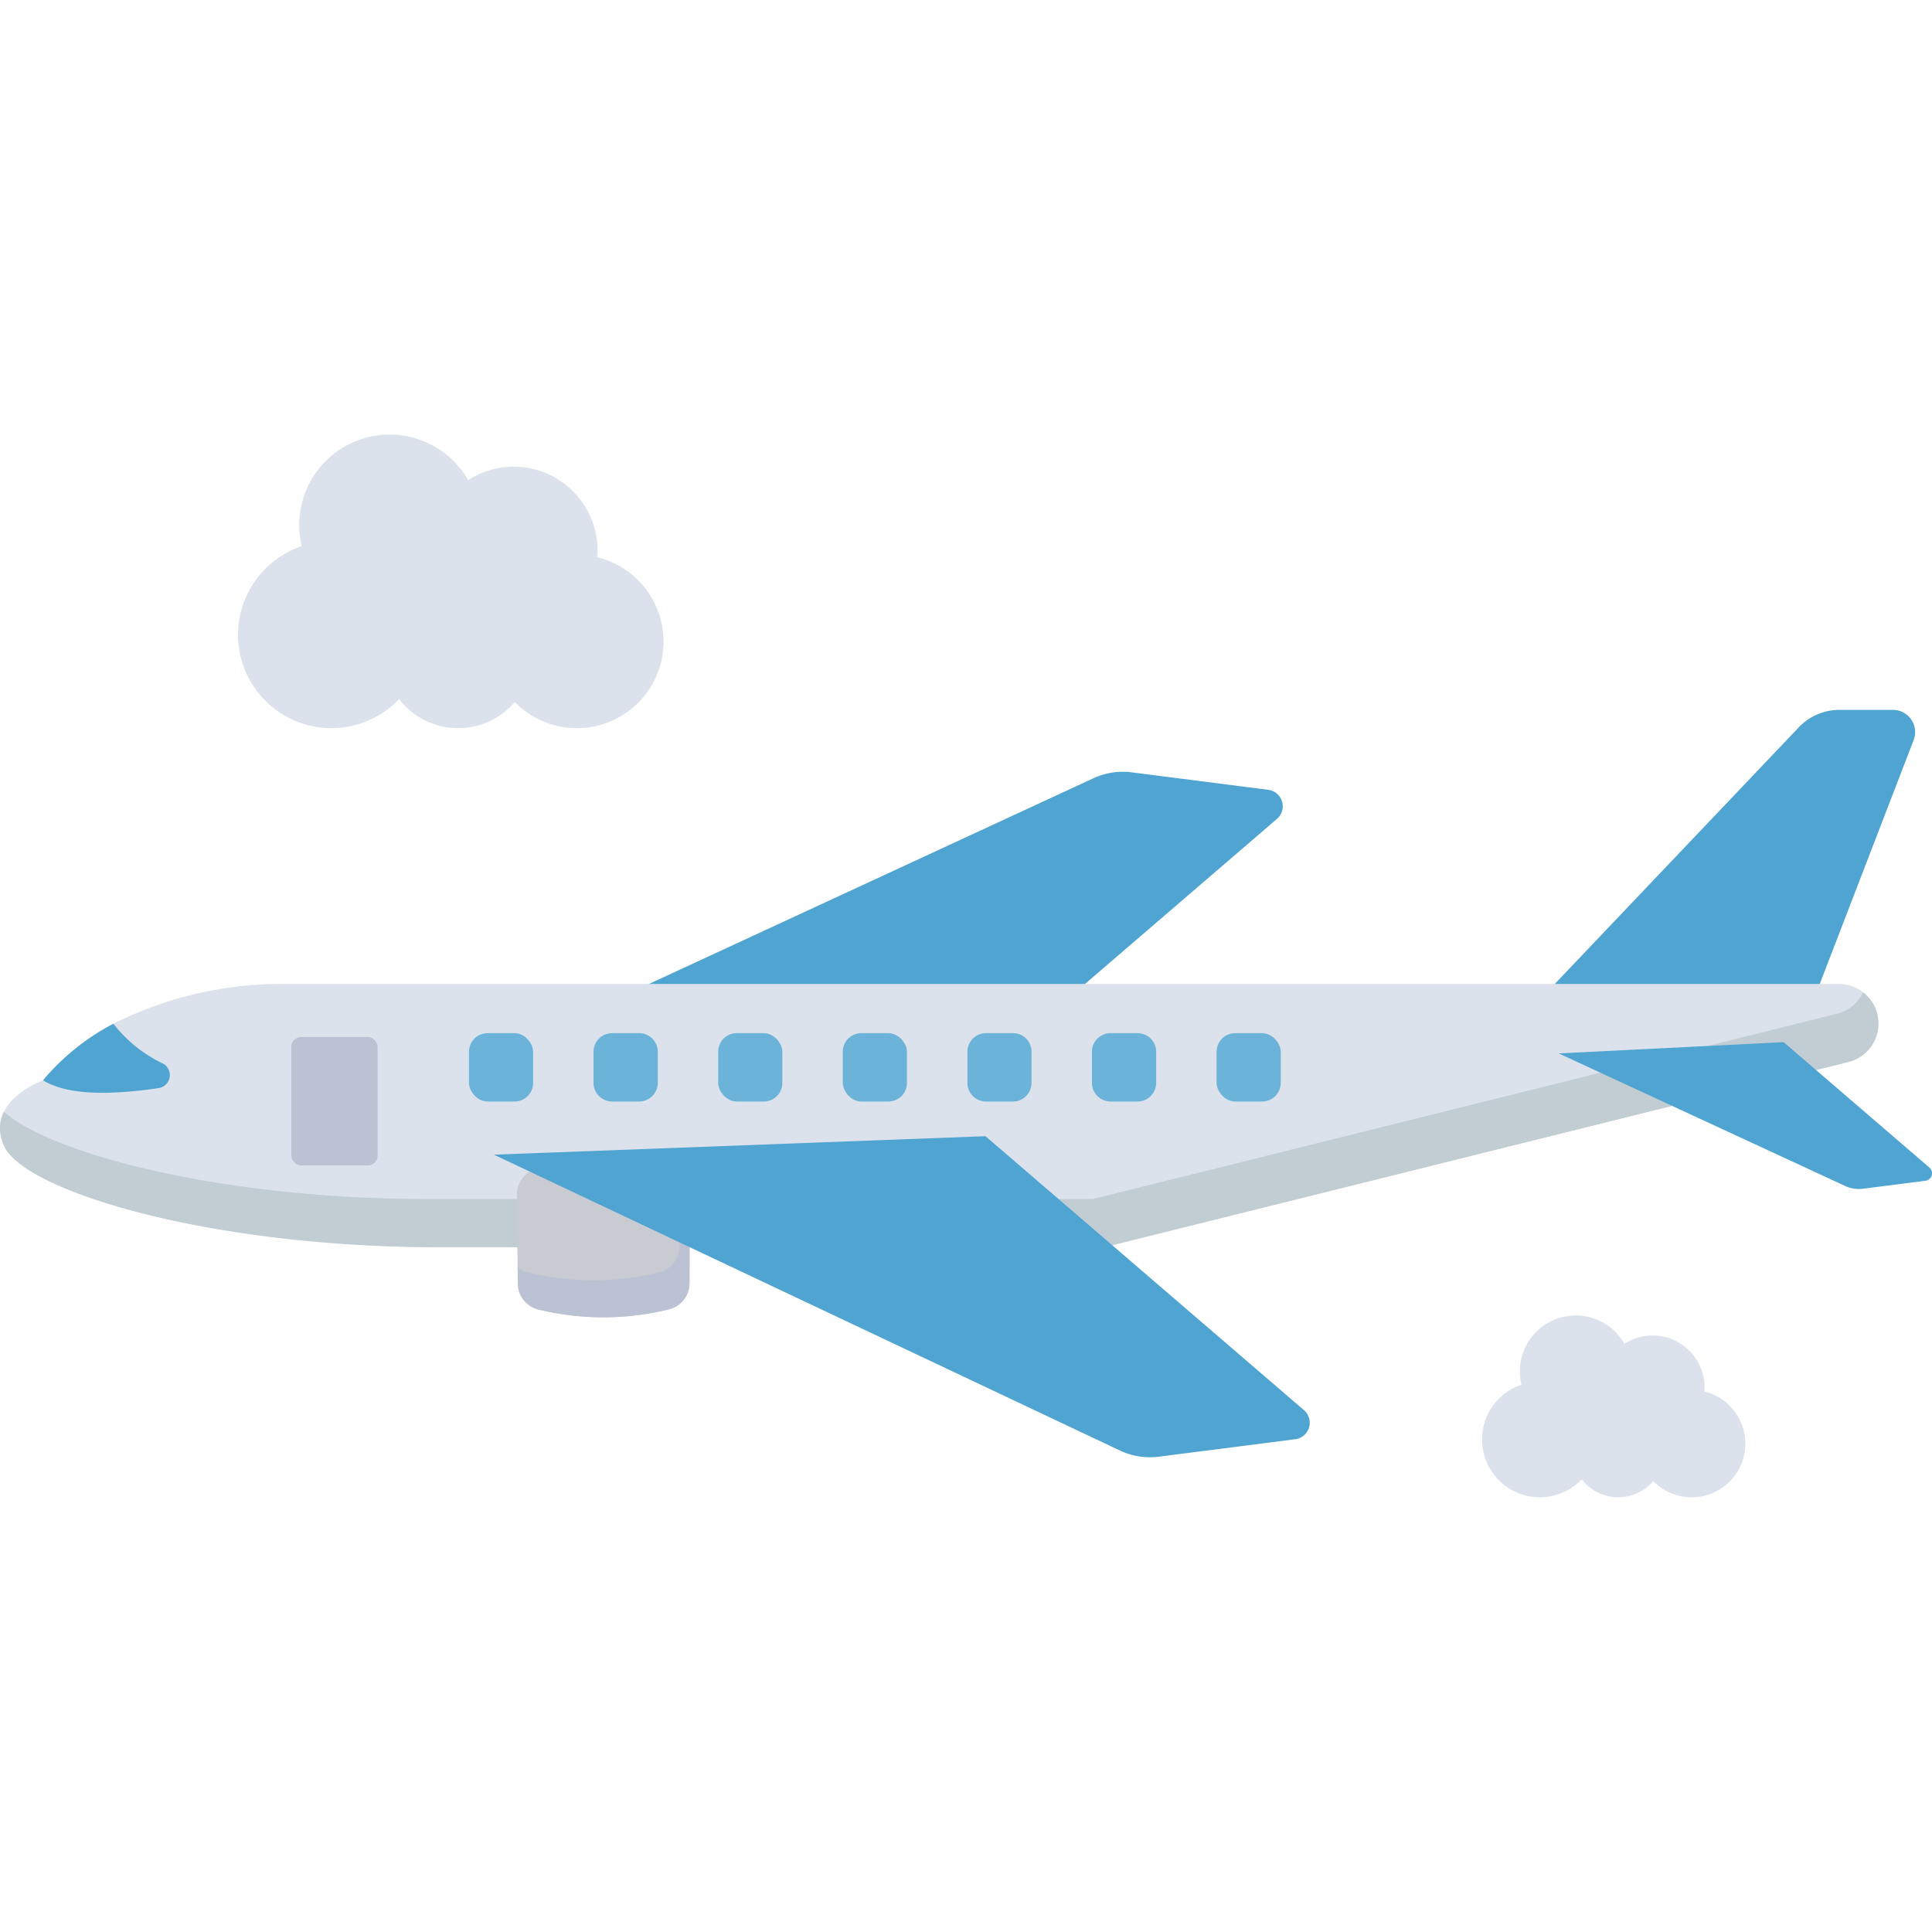 <svg height="512" viewBox="0 0 128 128" width="512" xmlns="http://www.w3.org/2000/svg"><g id="icon"><path d="m84.611 54.245-21.111 18.155-32.57-1.625 41.509-19.212a4.645 4.645 0 0 1 2.543-.393l9.054 1.159a1.1 1.1 0 0 1 .575 1.916z" fill="#4fa4d1"/><path d="m125.415 47.033h-3.561a3.692 3.692 0 0 0 -2.673 1.147l-17.413 18.312 17.788 1.313 7.229-18.776a1.468 1.468 0 0 0 -1.37-1.996z" fill="#4fa4d1"/><path d="m121.823 65.189h-103.186a24.842 24.842 0 0 0 -11.125 2.636 15.5 15.5 0 0 0 -4.662 3.747s-3.914 1.4-2.565 4.362 13.5 6.7 28.883 6.7h44l49.295-12.276a2.623 2.623 0 0 0 -.634-5.169z" fill="#dbe2eb"/><path d="m124.45 67.81a2.622 2.622 0 0 1 -1.99 2.55l-49.3 12.27h-43.99c-15.39 0-27.54-3.73-28.89-6.69a2.85 2.85 0 0 1 -.28-1.2 2.467 2.467 0 0 1 .26-1.09c3.07 2.76 14.3 5.79 28.16 5.79h43.99l49.3-12.28a2.558 2.558 0 0 0 1.72-1.41 2.581 2.581 0 0 1 1.02 2.06z" fill="#c1cdd3"/><path d="m10.787 70.458a9.1 9.1 0 0 1 -3.275-2.633 15.5 15.5 0 0 0 -4.662 3.747c1.558.961 4.256 1.019 7.66.517a.871.871 0 0 0 .277-1.631z" fill="#4fa4d1"/><path d="m44.315 77.361a20.117 20.117 0 0 0 -8.667.045 1.777 1.777 0 0 0 -1.4 1.764l.063 4.514a1.77 1.77 0 0 0 1.31 1.692 18.16 18.16 0 0 0 8.693.007 1.784 1.784 0 0 0 1.367-1.732v-4.557a1.786 1.786 0 0 0 -1.366-1.733z" fill="#c8cbd2"/><path d="m44.315 78.726a20.132 20.132 0 0 0 -8.667.045 1.778 1.778 0 0 0 -1.4 1.765l.063 4.513a1.771 1.771 0 0 0 1.31 1.693 18.157 18.157 0 0 0 8.693.006 1.784 1.784 0 0 0 1.367-1.732v-4.557a1.786 1.786 0 0 0 -1.366-1.733z" fill="#c8cbd2"/><path d="m45.682 80.46v4.556a1.784 1.784 0 0 1 -1.367 1.731 18.153 18.153 0 0 1 -8.693 0 1.773 1.773 0 0 1 -1.31-1.695l-.016-1.1a1.74 1.74 0 0 0 .666.343 18.154 18.154 0 0 0 8.692.007 1.783 1.783 0 0 0 1.368-1.733v-3.49a1.774 1.774 0 0 1 .66 1.381z" fill="#bac2d3"/><rect fill="#bac2d3" height="8.506" rx=".643" width="5.714" x="19.301" y="68.707"/><path d="m86.4 93.434-21.109-18.158-32.568 1.224 41.508 19.616a4.646 4.646 0 0 0 2.543.393l9.055-1.159a1.1 1.1 0 0 0 .571-1.916z" fill="#4fa4d1"/><path d="m127.825 77.351-9.657-8.306-14.9.745 18.987 8.788a2.125 2.125 0 0 0 1.163.18l4.141-.53a.5.5 0 0 0 .266-.877z" fill="#4fa4d1"/><path d="m39.57 36.92c.012-.143.022-.287.022-.433a5.559 5.559 0 0 0 -8.576-4.676 5.993 5.993 0 0 0 -11.029 4.378 6.187 6.187 0 1 0 6.455 10.126 4.93 4.93 0 0 0 7.664.192 5.742 5.742 0 1 0 5.464-9.587z" fill="#dbe2eb"/><path d="m112.919 92.192c.007-.089.014-.178.014-.268a3.44 3.44 0 0 0 -5.307-2.893 3.707 3.707 0 0 0 -6.826 2.709 3.828 3.828 0 1 0 3.993 6.265 3.051 3.051 0 0 0 4.742.119 3.553 3.553 0 1 0 3.381-5.932z" fill="#dbe2eb"/><g fill="#6bb3d9"><path d="m43.579 69.677v2.074a1.237 1.237 0 0 1 -1.236 1.228h-1.783a1.238 1.238 0 0 1 -1.237-1.228v-2.074a1.233 1.233 0 0 1 1.237-1.228h1.783a1.232 1.232 0 0 1 1.236 1.228z"/><rect height="4.53" rx="1.228" width="4.248" x="47.583" y="68.449"/><rect height="4.53" rx="1.228" width="4.248" x="55.838" y="68.449"/><path d="m76.6 69.677v2.074a1.238 1.238 0 0 1 -1.236 1.228h-1.784a1.238 1.238 0 0 1 -1.236-1.228v-2.074a1.233 1.233 0 0 1 1.236-1.228h1.784a1.233 1.233 0 0 1 1.236 1.228z"/><path d="m68.341 69.677v2.074a1.231 1.231 0 0 1 -1.228 1.228h-1.784a1.237 1.237 0 0 1 -1.236-1.228v-2.074a1.232 1.232 0 0 1 1.236-1.228h1.784a1.226 1.226 0 0 1 1.228 1.228z"/><rect height="4.53" rx="1.228" width="4.248" x="31.072" y="68.449"/><rect height="4.53" rx="1.228" width="4.248" x="80.603" y="68.449"/></g></g></svg>